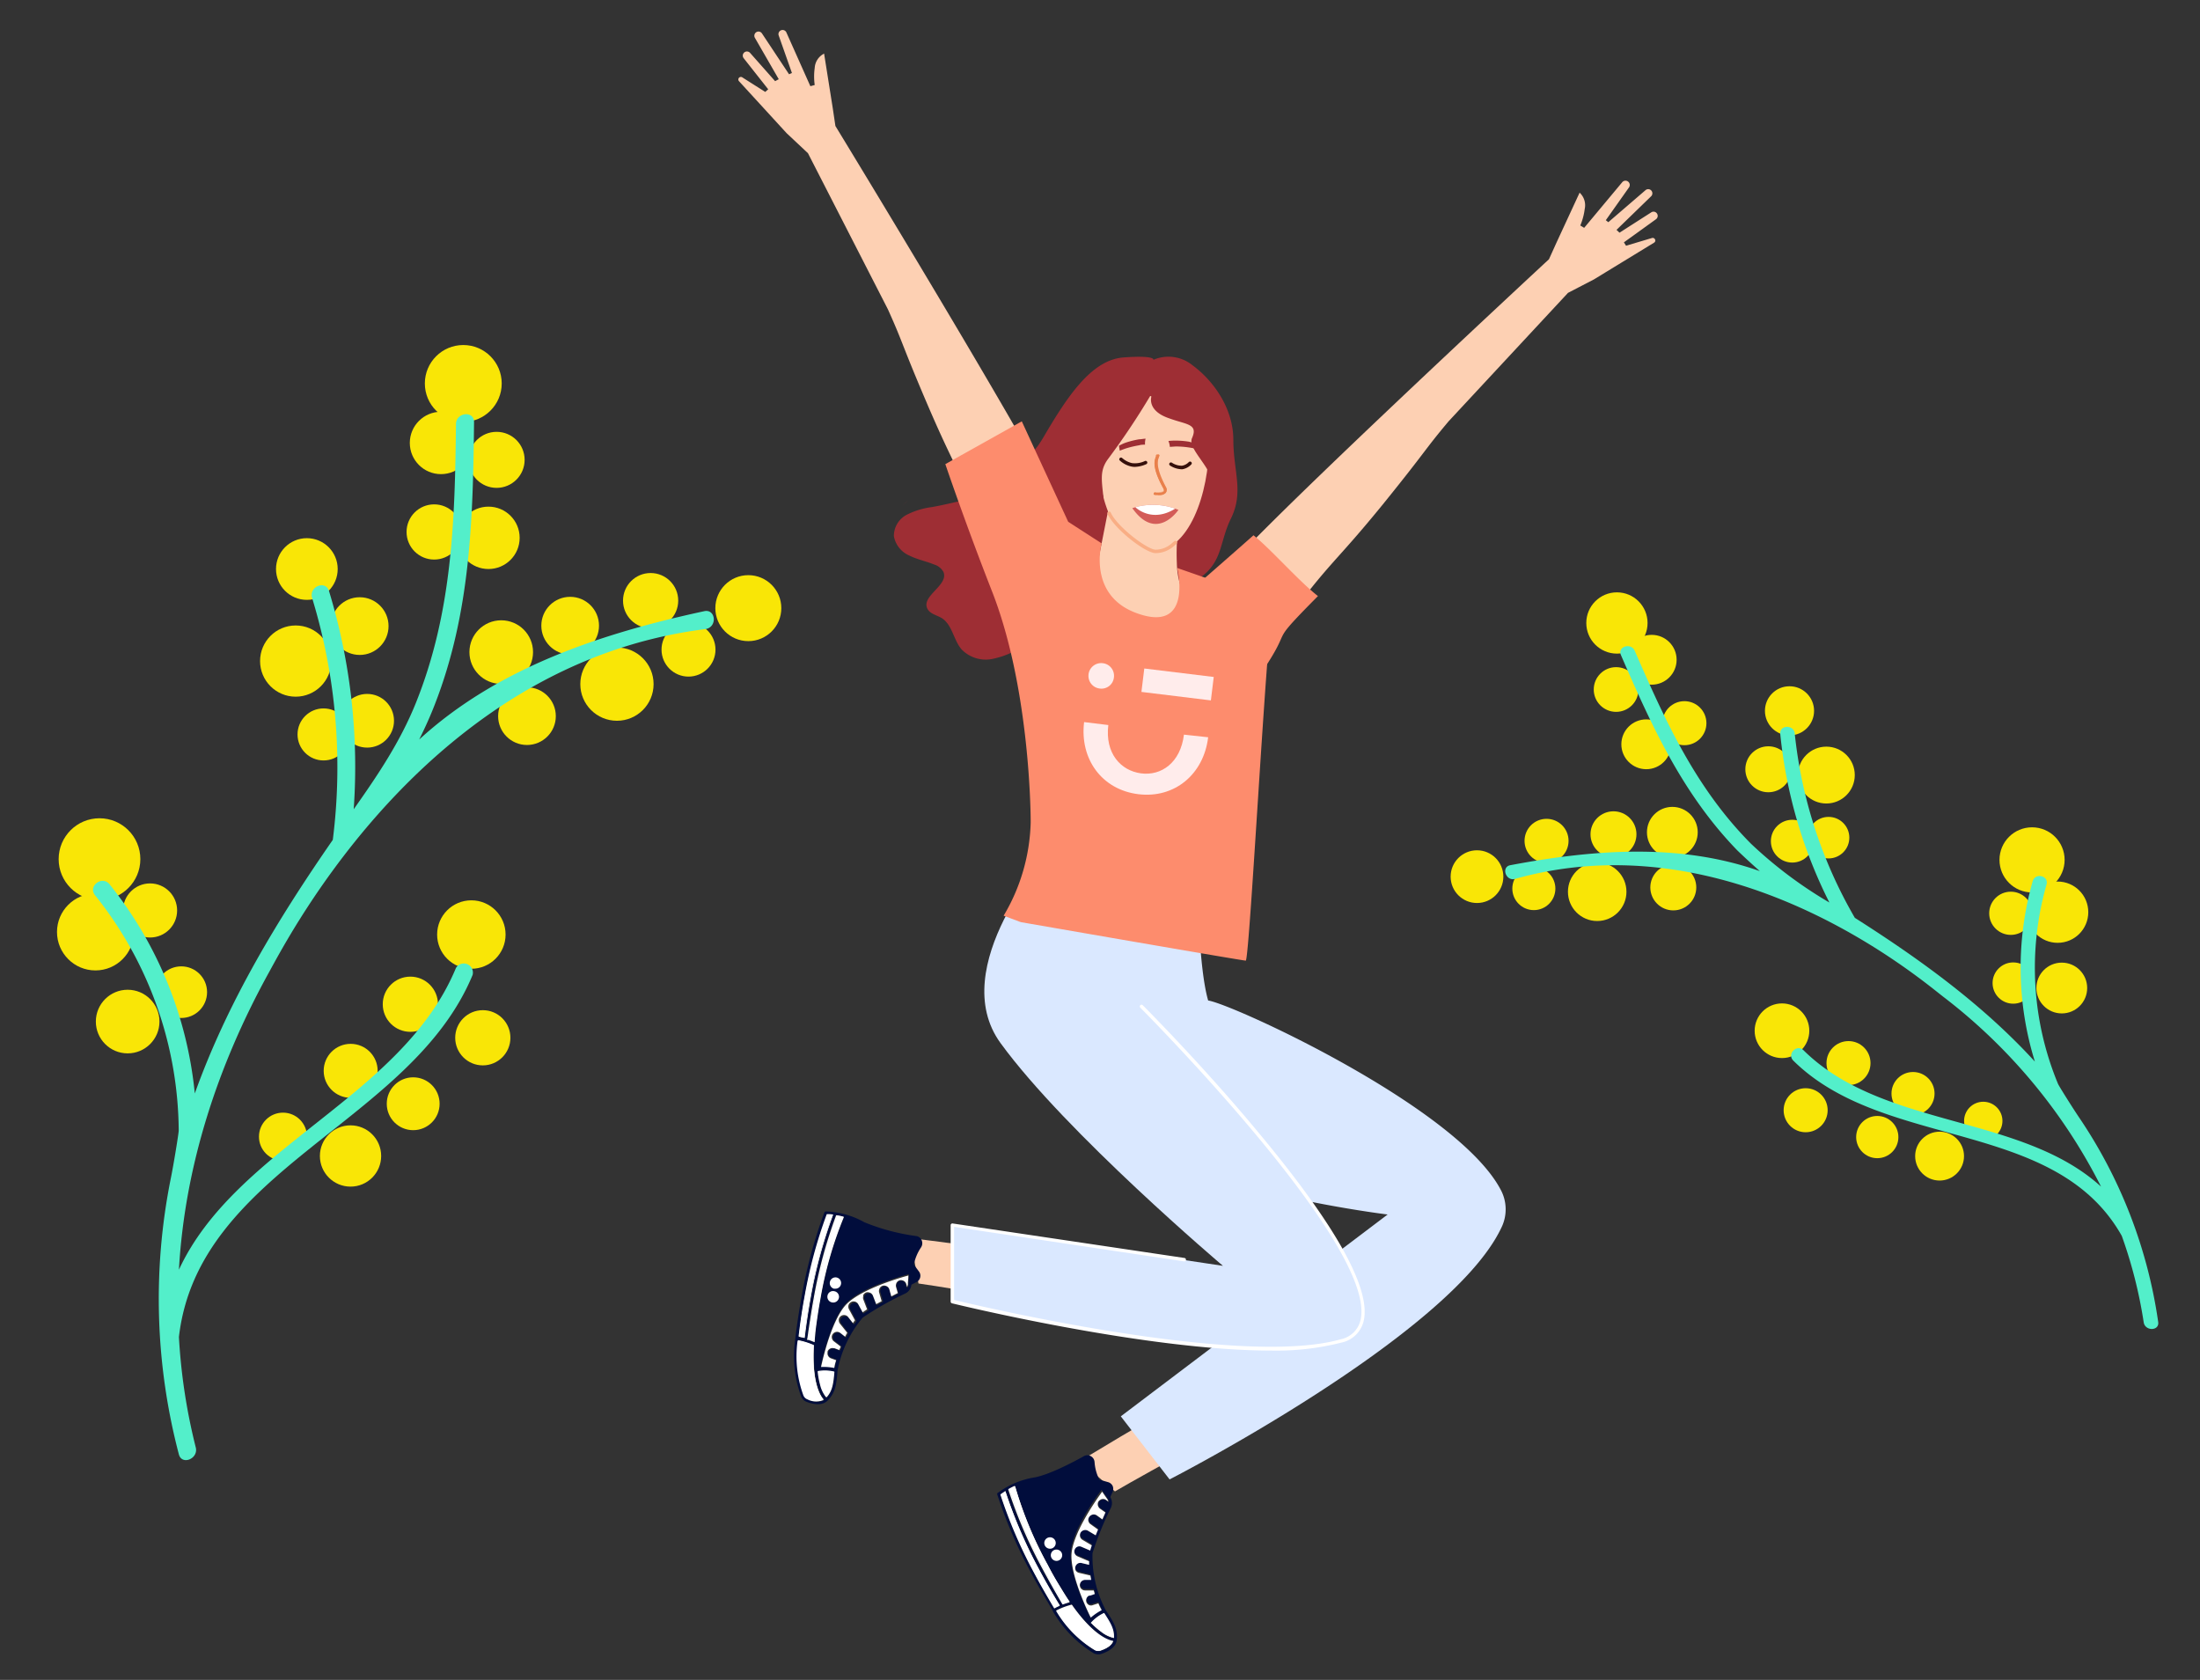 <svg id="Calque_1" data-name="Calque 1" xmlns="http://www.w3.org/2000/svg" viewBox="0 0 318.83 243.44"><rect x="0" y="0" width="318.83" height="243.44" fill="#333333" stroke="none"/><defs><style>.cls-1{fill:#f9e606;}.cls-2{fill:#53efca;}.cls-3{fill:#9e2e34;}.cls-4{fill:#fdd0b3;}.cls-5{fill:#010d3c;}.cls-6{fill:#fff;}.cls-7{fill:#dae8ff;}.cls-8{fill:#fd8c6d;}.cls-9{fill:#35100c;}.cls-10{fill:#e9804b;}.cls-11{fill:#d35c58;}.cls-12{fill:#ffeceb;}.cls-13{fill:#f9ae85;}</style></defs><circle class="cls-1" cx="234.33" cy="90.28" r="4.44"/><circle class="cls-1" cx="239.37" cy="95.61" r="3.61"/><circle class="cls-1" cx="234.21" cy="99.92" r="3.24"/><circle class="cls-1" cx="244.11" cy="104.8" r="3.19"/><circle class="cls-1" cx="238.58" cy="107.86" r="3.61"/><circle class="cls-1" cx="259.34" cy="103.01" r="3.56"/><circle class="cls-1" cx="264.68" cy="112.32" r="4.12"/><circle class="cls-1" cx="256.27" cy="111.48" r="3.33"/><circle class="cls-1" cx="265" cy="121.39" r="3.01"/><circle class="cls-1" cx="259.74" cy="121.9" r="3.1"/><circle class="cls-1" cx="294.49" cy="124.61" r="4.72"/><circle class="cls-1" cx="298.8" cy="143.18" r="3.68"/><circle class="cls-1" cx="291.76" cy="142.46" r="2.99"/><circle class="cls-1" cx="298.2" cy="132.19" r="4.44"/><circle class="cls-1" cx="291.41" cy="132.35" r="3.13"/><circle class="cls-1" cx="287.42" cy="162.44" r="2.78"/><circle class="cls-1" cx="277.24" cy="158.47" r="3.12"/><circle class="cls-1" cx="267.89" cy="154.06" r="3.19"/><circle class="cls-1" cx="258.25" cy="149.37" r="3.96"/><circle class="cls-1" cx="261.68" cy="160.89" r="3.19"/><circle class="cls-1" cx="272.06" cy="164.78" r="3.06"/><circle class="cls-1" cx="281.09" cy="167.54" r="3.54"/><circle class="cls-1" cx="242.36" cy="120.61" r="3.68"/><circle class="cls-1" cx="242.5" cy="128.6" r="3.33"/><circle class="cls-1" cx="231.47" cy="129.23" r="4.24"/><circle class="cls-1" cx="222.29" cy="128.77" r="3.12"/><circle class="cls-1" cx="224.13" cy="121.85" r="3.19"/><circle class="cls-1" cx="233.83" cy="120.9" r="3.33"/><circle class="cls-1" cx="214.05" cy="127.04" r="3.82"/><path class="cls-2" d="M218.88,125.38c12.09-2.28,24.59-3.24,36.16.86-1.13-1-2.22-2-3.26-3-7.93-8.18-12.4-18-16.87-28.31-.54-1.24,1.48-1.84,2-.62,4.45,10.21,8.85,19.91,16.84,27.95a62.1,62.1,0,0,0,11.37,8.53A69.54,69.54,0,0,1,258,106.37c-.14-1.35,2-1.39,2.1-.06a67,67,0,0,0,8.71,26.7c9.45,6,18.57,12.6,26.09,20.83a45.83,45.83,0,0,1-.32-26.13c.36-1.3,2.41-.8,2,.51a43.88,43.88,0,0,0,1.67,28.84c.11.29,2.06,3.39,3,4.79a70.73,70.73,0,0,1,11.52,29.72c.2,1.33-1.9,1.37-2.1.05a66.87,66.87,0,0,0-3.18-12.53c-9.64-17.09-34.38-12.34-47.58-25.37-1-.95.49-2.48,1.45-1.53,11.54,11.4,31.52,9.21,43.13,19.77a80.14,80.14,0,0,0-22.94-27.57c-4-3.14-31.05-25.77-62.07-17C218.18,127.64,217.55,125.63,218.88,125.38Z"/><circle class="cls-1" cx="67.14" cy="55.57" r="5.57"/><circle class="cls-1" cx="63.91" cy="64.19" r="4.52"/><circle class="cls-1" cx="71.97" cy="66.64" r="4.06"/><circle class="cls-1" cx="62.92" cy="77.09" r="4"/><circle class="cls-1" cx="70.79" cy="77.94" r="4.52"/><circle class="cls-1" cx="44.47" cy="82.46" r="4.47"/><circle class="cls-1" cx="42.85" cy="95.8" r="5.16"/><circle class="cls-1" cx="52.13" cy="90.73" r="4.18"/><circle class="cls-1" cx="46.89" cy="106.43" r="3.77"/><circle class="cls-1" cx="53.21" cy="104.45" r="3.89"/><circle class="cls-1" cx="14.42" cy="124.5" r="5.92"/><circle class="cls-1" cx="18.5" cy="148.04" r="4.61"/><circle class="cls-1" cx="26.27" cy="143.78" r="3.74"/><circle class="cls-1" cx="13.83" cy="135.06" r="5.57"/><circle class="cls-1" cx="21.75" cy="131.94" r="3.92"/><circle class="cls-1" cx="41.01" cy="164.72" r="3.48"/><circle class="cls-1" cx="50.82" cy="155.18" r="3.91"/><circle class="cls-1" cx="59.47" cy="145.53" r="4"/><circle class="cls-1" cx="68.31" cy="135.43" r="4.96"/><circle class="cls-1" cx="69.97" cy="150.39" r="4"/><circle class="cls-1" cx="59.88" cy="159.95" r="3.83"/><circle class="cls-1" cx="50.8" cy="167.52" r="4.44"/><circle class="cls-1" cx="72.64" cy="94.5" r="4.61"/><circle class="cls-1" cx="76.37" cy="103.78" r="4.18"/><circle class="cls-1" cx="89.41" cy="99.14" r="5.31"/><circle class="cls-1" cx="99.78" cy="94.14" r="3.91"/><circle class="cls-1" cx="94.29" cy="87.04" r="4"/><circle class="cls-1" cx="82.63" cy="90.67" r="4.18"/><circle class="cls-1" cx="108.45" cy="88.13" r="4.78"/><path class="cls-2" d="M102.06,88.57c-15.06,3.25-30,8.23-41.31,18.6.83-1.67,1.6-3.36,2.27-5.1C68.2,88.76,68.55,75.2,68.7,61.16c0-1.69-2.6-1.4-2.62.28-.15,13.94-.52,27.28-5.82,40.45-2.27,5.63-5.53,10.47-9,15.38a87.23,87.23,0,0,0-3.58-31.62c-.49-1.62-2.94-.65-2.45,1a83.88,83.88,0,0,1,3,35.06c-8,11.54-15.29,23.58-20,36.75a57.33,57.33,0,0,0-12.35-30.31c-1.06-1.32-3.17.24-2.11,1.58a55.08,55.08,0,0,1,12.13,34.1c0,.38-.73,4.91-1.16,7a88.55,88.55,0,0,0,1.18,39.92c.42,1.64,2.87.66,2.45-1a84.32,84.32,0,0,1-2.44-16c2.81-24.42,33.67-31,42.56-52.46a1.32,1.32,0,0,0-2.42-1C58.31,159,34.19,166.19,25.93,184c.85-14.93,5.54-29.46,13-43,3.09-5.57,23.28-44.87,63.36-49.84C104,90.83,103.72,88.21,102.06,88.57Z"/><path class="cls-3" d="M135.09,73.48a11.2,11.2,0,0,0-3.65,1.1,3.48,3.48,0,0,0-1.9,3.1,3.8,3.8,0,0,0,2.27,2.84c1.14.57,2.41.81,3.58,1.29a2.28,2.28,0,0,1,1.34,1.08c.79,1.92-3.26,3.46-2.33,5.32.38.77,1.38.93,2.11,1.38,1.52,1,1.67,3.15,2.84,4.51a4.86,4.86,0,0,0,4.37,1.41,12.28,12.28,0,0,0,4.41-1.8,50.61,50.61,0,0,0,6.45-4.54c2.66-2.19,5.27-5,5.29-8.48a11.47,11.47,0,0,0-1.56-5.21,39.8,39.8,0,0,0-3-4.93c-.75-1.07-1.58-2.44-3.07-2.29a7.91,7.91,0,0,0-2.21.75q-1.37.57-2.76,1.08-2.81,1-5.68,1.86C139.47,72.55,137.29,73.07,135.09,73.48Z"/><path class="cls-4" d="M133.11,186c1.93.24,10.66,1.72,10.66,1.72l-.39-6.7c-.21-.2-8.4-1.22-11.45-1.6"/><path class="cls-5" d="M119.8,175.56h-.11a.22.22,0,0,0-.21.13,68.26,68.26,0,0,0-3.29,12.11c-.36,1.94-.67,4-.92,6.06v.07a17,17,0,0,0,.83,8.43,1.4,1.4,0,0,0,.84.81c.77.28,2.18.63,3-.2,1.09-1.12,1.28-2.19,1.44-4.36a16.69,16.69,0,0,1,3.65-7.67,45.82,45.82,0,0,1,6.18-3.5,1.58,1.58,0,0,0,.87-1.23.07.07,0,0,1,.05-.06l.7-.37a1,1,0,0,0,.53-.69.06.06,0,0,0,0,0,1,1,0,0,0-.17-.81l-.74-1a.17.17,0,0,1,0-.07,6.8,6.8,0,0,1,1-2.4,1.13,1.13,0,0,0,.19-.44,1.06,1.06,0,0,0-.06-.61,1,1,0,0,0-.81-.64,30.19,30.19,0,0,1-7.51-2A12.2,12.2,0,0,0,119.8,175.56Zm-4,18.23a.1.1,0,0,1-.07-.1q.39-3.13.89-5.81A68,68,0,0,1,119.8,176a.08.08,0,0,1,.08-.05c.26,0,.52,0,.79.05a.08.08,0,0,1,.06,0,.06.06,0,0,1,0,.07,68.93,68.93,0,0,0-3.22,11.91c-.34,1.87-.64,3.83-.88,5.83a.16.16,0,0,1,0,.07h-.07A6.74,6.74,0,0,0,115.78,193.79Zm3.61,9a.06.06,0,0,1,0,.07h0s0,0,0,.06a2.71,2.71,0,0,1-2.29-.1,1,1,0,0,1-.59-.57,16.43,16.43,0,0,1-.84-7.93h0s0,0,0-.05a.08.08,0,0,1,.07,0,10.62,10.62,0,0,1,2.22.7.08.08,0,0,1,0,.08C117.74,200.22,118.88,202.16,119.39,202.75Zm1.53-3.91c-.15,1.82-.33,2.74-1.1,3.62a.07.07,0,0,1-.06,0,.06.06,0,0,1-.06,0,4.55,4.55,0,0,1-.84-1.74,12.23,12.23,0,0,1-.36-1.94v0a.11.11,0,0,1,.06-.07,5.83,5.83,0,0,1,2.29.07A.07.07,0,0,1,120.92,198.84Zm10.78-14.07a.11.11,0,0,1,0,.08c0,.38-.06.78-.07,1.19a1.41,1.41,0,0,1-.12.49.08.08,0,0,1-.09,0,.07.07,0,0,1-.07-.06l-.12-.41a.67.67,0,0,0-.53-.48.65.65,0,0,0-.31,0,.68.68,0,0,0-.48.53.65.65,0,0,0,0,.31l.26.91a.08.08,0,0,1,0,.1l-.94.48h-.07a.08.08,0,0,1,0-.05l-.29-1a.69.69,0,0,0-.53-.48.65.65,0,0,0-.31,0,.69.69,0,0,0-.46.84l.37,1.29a.08.08,0,0,1,0,.1l-.79.44H127a.08.08,0,0,1,0,0l-.47-1.22a.66.66,0,0,0-.51-.43.63.63,0,0,0-.36,0,.66.66,0,0,0-.38.35.67.67,0,0,0,0,.52l.56,1.47a.08.08,0,0,1,0,.11c-.26.16-.47.3-.64.43a.09.09,0,0,1-.07,0,.07.07,0,0,1-.06,0l-.64-1.18a.65.65,0,0,0-.47-.35.71.71,0,0,0-.45.07.68.68,0,0,0-.34.48.61.61,0,0,0,.07.44l.86,1.61a.07.07,0,0,1,0,.09,4.85,4.85,0,0,0-.29.41l-.07,0a.1.1,0,0,1-.07,0l-.69-.88a.68.68,0,0,0-.41-.25.73.73,0,0,0-.55.14.67.67,0,0,0-.24.41s0,0,0,0a.69.69,0,0,0,.14.5l1,1.34a.11.11,0,0,1,0,.1l-.3.56a.07.07,0,0,1,0,0,.11.11,0,0,1-.08,0l-.69-.55a.69.69,0,0,0-1,.12.69.69,0,0,0-.14.5.67.67,0,0,0,.26.45l1,.77a.08.08,0,0,1,0,.1l-.2.5a.08.08,0,0,1-.11,0l-.72-.27-.12,0a.68.68,0,0,0-.76.43.72.72,0,0,0,0,.52.7.7,0,0,0,.38.36l.77.28a.09.09,0,0,1,0,.1h0a7.27,7.27,0,0,0-.23,1,.11.11,0,0,1,0,.06.09.09,0,0,1-.07,0,8.41,8.41,0,0,0-1.88-.14s0,0-.07,0a.06.06,0,0,1,0-.07h0c.31-1.45,1.48-6.37,3.36-8.75s7.63-4.11,9.35-4.57A.11.11,0,0,1,131.7,184.77Zm-9.49-8.48s.05,0,.06.05a.09.09,0,0,1,0,.07,55.77,55.77,0,0,0-3.38,11.83c-.19,1-.36,2.11-.51,3.15s-.26,2-.32,3c0,0,0,.06,0,.07a.08.08,0,0,1-.08,0c-.19-.08-.48-.2-.84-.32A.08.08,0,0,1,117,194c.26-2.13.56-4.09.89-5.9a68,68,0,0,1,3.25-12,.08.08,0,0,1,.09,0C121.59,176.16,121.91,176.22,122.21,176.29Z"/><path class="cls-6" d="M119.33,202.8a2.6,2.6,0,0,1-2.22-.1.94.94,0,0,1-.55-.52,16.39,16.39,0,0,1-.83-7.89,10.48,10.48,0,0,1,2.2.69C117.65,200.19,118.78,202.16,119.33,202.8Z"/><path class="cls-6" d="M115.65,194.27s0,0,0-.05a.08.08,0,0,1,.07,0,10.62,10.62,0,0,1,2.22.7.08.08,0,0,1,0,.08c-.28,5.23.86,7.17,1.37,7.76a.06.06,0,0,1,0,.07h0s0,0,0,.06a2.71,2.71,0,0,1-2.29-.1,1,1,0,0,1-.59-.57,16.43,16.43,0,0,1-.84-7.93Zm2.19.77a9.67,9.67,0,0,0-2-.65,16.2,16.2,0,0,0,.83,7.75.85.85,0,0,0,.5.48,2.72,2.72,0,0,0,2.06.16C118.65,202.09,117.58,200.07,117.84,195Z"/><path class="cls-6" d="M119.76,202.41a4.64,4.64,0,0,1-.81-1.71,11.39,11.39,0,0,1-.36-1.93,5.51,5.51,0,0,1,2.25.06C120.69,200.72,120.49,201.57,119.76,202.41Z"/><path class="cls-6" d="M118.5,198.75a.11.11,0,0,1,.06-.07,5.83,5.83,0,0,1,2.29.07.07.07,0,0,1,.07.09c-.15,1.82-.33,2.74-1.1,3.62a.07.07,0,0,1-.06,0,.06.06,0,0,1-.06,0,4.55,4.55,0,0,1-.84-1.74,12.23,12.23,0,0,1-.36-1.94Zm2.25.15a5.45,5.45,0,0,0-2.07-.07,11.16,11.16,0,0,0,.35,1.84,4.7,4.7,0,0,0,.73,1.6C120.43,201.46,120.61,200.59,120.75,198.9Z"/><path class="cls-6" d="M120.9,198.24a7.7,7.7,0,0,0-1.91-.14c.31-1.45,1.48-6.35,3.35-8.72s7.7-4.1,9.3-4.54c0,.45-.06.86-.07,1.19a1,1,0,0,1-.11.46l-.12-.42a.77.77,0,0,0-.6-.54.84.84,0,0,0-.35,0,.77.77,0,0,0-.54.6.84.84,0,0,0,0,.35l.26.9-.94.48-.28-1a.76.76,0,0,0-.6-.54.69.69,0,0,0-.35,0,.75.75,0,0,0-.54.6.7.7,0,0,0,0,.35l.37,1.29-.79.43-.47-1.22a.75.75,0,0,0-.57-.48.72.72,0,0,0-.41,0,.77.77,0,0,0-.43.4.84.84,0,0,0,0,.17.71.71,0,0,0,0,.41l.56,1.47c-.24.16-.46.3-.64.44l-.64-1.18a.75.75,0,0,0-.54-.39.68.68,0,0,0-.5.08.75.75,0,0,0-.39.53.8.8,0,0,0,.08.5l.87,1.61c-.1.13-.19.26-.29.41l-.69-.88a.74.74,0,0,0-.47-.28.79.79,0,0,0-.61.15.8.8,0,0,0-.28.46v.05a.82.82,0,0,0,.16.57l1.06,1.33q-.17.28-.3.57l-.7-.55a1,1,0,0,0-.33-.15.77.77,0,0,0-.74.28.7.7,0,0,0-.16.57.75.75,0,0,0,.28.51l1,.77-.2.5-.72-.27-.13,0a.75.75,0,0,0-.85.48.65.65,0,0,0,0,.13.74.74,0,0,0,.06.46.78.78,0,0,0,.42.4l.77.28A6.93,6.93,0,0,0,120.9,198.24Z"/><path class="cls-6" d="M120.58,188.74a.84.84,0,0,0,1-.67.82.82,0,0,0-.66-.95.81.81,0,0,0-1,.66A.82.82,0,0,0,120.58,188.74Zm.36-2a.82.82,0,1,0-.66-1A.83.83,0,0,0,120.94,186.77Z"/><path class="cls-6" d="M118,194.36c-.21-.09-.5-.2-.85-.32a75.3,75.3,0,0,1,4.14-17.85l.93.18a56.57,56.57,0,0,0-3.38,11.85c-.19,1-.36,2.05-.51,3.16S118,193.46,118,194.36Z"/><path class="cls-6" d="M117.93,188.13a68,68,0,0,1,3.25-12,.08.08,0,0,1,.09,0c.32,0,.64.11.94.18,0,0,.05,0,.06.05a.09.09,0,0,1,0,.07,55.77,55.77,0,0,0-3.38,11.83c-.19,1-.36,2.11-.51,3.15s-.26,2-.32,3c0,0,0,.06,0,.07a.08.08,0,0,1-.08,0c-.19-.08-.48-.2-.84-.32A.08.08,0,0,1,117,194C117.3,191.9,117.6,189.94,117.93,188.13Zm3.39-11.84a74.59,74.59,0,0,0-4.1,17.69l.67.26c.07-.91.18-1.87.32-2.87s.32-2.1.52-3.16a57.51,57.51,0,0,1,3.34-11.78Z"/><path class="cls-6" d="M116.55,193.87l-.75-.17a75.42,75.42,0,0,1,4.08-17.64q.39,0,.78.06A68.34,68.34,0,0,0,117.44,188Q116.95,190.71,116.55,193.87Z"/><path class="cls-6" d="M116.6,187.88A68,68,0,0,1,119.8,176a.08.08,0,0,1,.08-.05c.26,0,.52,0,.79.05a.08.08,0,0,1,.06,0,.06.06,0,0,1,0,.07,68.93,68.93,0,0,0-3.22,11.91c-.34,1.87-.64,3.83-.88,5.83a.16.16,0,0,1,0,.07h-.07a6.74,6.74,0,0,0-.75-.17.1.1,0,0,1-.07-.1Q116.1,190.56,116.6,187.88Zm3.34-11.73a75.47,75.47,0,0,0-4,17.49c.19,0,.39.08.59.13.24-2,.54-3.91.88-5.75a69.46,69.46,0,0,1,3.18-11.83Z"/><path class="cls-4" d="M161.58,216.13c1.66-1,9.41-5.28,9.41-5.28l-4.47-5c-.29,0-7.34,4.27-10,5.87"/><path class="cls-5" d="M144.69,216.28l-.09.06a.21.21,0,0,0-.08.23,68.44,68.44,0,0,0,5,11.53c.93,1.75,2,3.53,3.05,5.31l0,.06a17,17,0,0,0,5.9,6.09,1.42,1.42,0,0,0,1.16.11c.78-.26,2.1-.86,2.21-2,.16-1.56-.36-2.52-1.59-4.32a16.72,16.72,0,0,1-1.92-8.27,45.8,45.8,0,0,1,2.67-6.59,1.6,1.6,0,0,0-.08-1.5.06.06,0,0,1,0-.07l.32-.73a1.06,1.06,0,0,0,0-.87s0,0,0,0a1.05,1.05,0,0,0-.64-.53l-1.22-.35-.05,0a6.69,6.69,0,0,1-.7-2.53,1.21,1.21,0,0,0-.12-.46,1.11,1.11,0,0,0-.43-.43,1,1,0,0,0-1,0c-1.78,1-5.07,2.69-7.15,3.08A12.16,12.16,0,0,0,144.69,216.28Zm8.2,16.76a.08.08,0,0,1-.11,0c-1.11-1.8-2.08-3.5-2.93-5.1A68.43,68.43,0,0,1,145,216.65a.09.09,0,0,1,0-.1l.65-.45h.08a.1.1,0,0,1,0,.06,68.51,68.51,0,0,0,4.89,11.32c.89,1.67,1.88,3.39,2.94,5.12a.16.16,0,0,1,0,.07.07.07,0,0,1,0,.05A6.3,6.3,0,0,0,152.89,233Zm8.4,4.77.06,0h0a.11.11,0,0,1,0,.08c-.15.38-.6.93-1.85,1.34a1,1,0,0,1-.82-.08,16.25,16.25,0,0,1-5.59-5.68h0a.06.06,0,0,1,0-.06.07.07,0,0,1,0-.06,10.24,10.24,0,0,1,2.17-.83.08.08,0,0,1,.09,0C158.42,236.86,160.52,237.66,161.29,237.81Zm-1.24-4c1,1.53,1.45,2.36,1.4,3.53a.07.07,0,0,1,0,.06.1.1,0,0,1-.07,0,4.63,4.63,0,0,1-1.74-.85,11.23,11.23,0,0,1-1.49-1.3l0,0a.08.08,0,0,1,0-.08,5.77,5.77,0,0,1,1.83-1.38A.09.09,0,0,1,160.05,233.79Zm-.32-17.71a.08.08,0,0,1,.07,0c.21.33.44.65.69,1a1.33,1.33,0,0,1,.21.47.07.07,0,0,1,0,.08.08.08,0,0,1-.09,0l-.36-.25a.65.65,0,0,0-.71,0,.74.74,0,0,0-.23.2.69.69,0,0,0-.05.72.66.66,0,0,0,.21.23l.77.55a.09.09,0,0,1,0,.1l-.43,1s0,0-.06,0a.09.09,0,0,1-.07,0l-.84-.6a.67.67,0,0,0-.71,0,.64.64,0,0,0-.23.2.69.69,0,0,0,.16.95l1.09.78a.08.08,0,0,1,0,.1c-.12.28-.23.56-.34.83a.06.06,0,0,1-.06,0,.09.09,0,0,1-.07,0l-1.12-.67a.67.67,0,0,0-.93.23.68.68,0,0,0-.08.52.7.7,0,0,0,.31.42l1.36.8a.08.08,0,0,1,0,.1c-.1.29-.18.54-.23.74a.08.08,0,0,1-.05.05h-.07l-1.23-.52a.68.68,0,1,0-.54,1.24l1.68.72a.08.08,0,0,1,.05.08c0,.16,0,.32,0,.5a.09.09,0,0,1,0,.07.1.1,0,0,1-.07,0l-1.09-.26a.67.67,0,0,0-.48.06.68.68,0,0,0-.28.92l0,0a.71.71,0,0,0,.42.3l1.66.4a.09.09,0,0,1,.06.06l.12.63a.08.08,0,0,1,0,.07.09.09,0,0,1-.07,0h-.89a.68.68,0,0,0-.67.68.66.66,0,0,0,.2.48.67.67,0,0,0,.48.2h1.25a.09.09,0,0,1,.08.06l.15.52a.08.08,0,0,1-.05.11l-.73.24-.11,0a.69.69,0,0,0-.33.81.71.71,0,0,0,.34.4.67.67,0,0,0,.52,0l.77-.25a.1.1,0,0,1,.1,0h0a8.49,8.49,0,0,0,.46,1s0,0,0,.07a.07.07,0,0,1,0,0,7.43,7.43,0,0,0-1.56,1.06.07.07,0,0,1-.07,0,.07.07,0,0,1-.06,0h0c-.66-1.33-2.81-5.91-2.82-9s3.42-8,4.47-9.39A.13.13,0,0,1,159.73,216.08Zm-12.7-.73h.07s.05,0,.05.05a55.89,55.89,0,0,0,4.72,11.36c.5,1,1,1.89,1.56,2.79s1.07,1.76,1.6,2.53a.19.19,0,0,1,0,.08.15.15,0,0,1-.06.05c-.2.06-.5.15-.85.28a.09.09,0,0,1-.11,0q-1.68-2.74-3-5.17a68.49,68.49,0,0,1-4.91-11.39.1.1,0,0,1,0-.1C146.46,215.63,146.75,215.48,147,215.35Z"/><path class="cls-6" d="M161.27,237.89c-.15.39-.59.9-1.8,1.3a.9.9,0,0,1-.75-.07,16.34,16.34,0,0,1-5.56-5.65,10.54,10.54,0,0,1,2.16-.83C158.34,236.89,160.44,237.73,161.27,237.89Z"/><path class="cls-6" d="M153.08,233.51a.06.06,0,0,1,0-.06.07.07,0,0,1,0-.06,10.24,10.24,0,0,1,2.17-.83.08.08,0,0,1,.09,0c3,4.27,5.14,5.07,5.91,5.22l.06,0h0a.11.11,0,0,1,0,.08c-.15.38-.6.93-1.85,1.34a1,1,0,0,1-.82-.08,16.25,16.25,0,0,1-5.59-5.68Zm2.2-.77a10.11,10.11,0,0,0-2,.76,16.24,16.24,0,0,0,5.48,5.55.87.87,0,0,0,.69.06,2.66,2.66,0,0,0,1.7-1.16C160.3,237.75,158.2,236.84,155.28,232.74Z"/><path class="cls-6" d="M161.37,237.32a4.59,4.59,0,0,1-1.71-.84,11.57,11.57,0,0,1-1.48-1.29,5.68,5.68,0,0,1,1.8-1.35C161,235.42,161.41,236.2,161.37,237.32Z"/><path class="cls-6" d="M158.1,235.23a.08.08,0,0,1,0-.08,5.77,5.77,0,0,1,1.83-1.38.09.09,0,0,1,.11,0c1,1.53,1.45,2.36,1.4,3.53a.07.07,0,0,1,0,.06.1.1,0,0,1-.07,0,4.63,4.63,0,0,1-1.74-.85,11.23,11.23,0,0,1-1.49-1.3ZM160,234a5.59,5.59,0,0,0-1.67,1.24,13.3,13.3,0,0,0,1.42,1.22,5,5,0,0,0,1.57.8C161.3,236.15,160.9,235.36,160,234Z"/><path class="cls-6" d="M159.66,233.34a8,8,0,0,0-1.58,1.08c-.65-1.33-2.79-5.89-2.8-8.91s3.47-8,4.45-9.34c.25.38.49.71.69,1a1.16,1.16,0,0,1,.2.42l-.36-.25a.75.75,0,0,0-.8,0,1,1,0,0,0-.26.23.77.77,0,0,0,0,.81.71.71,0,0,0,.23.26l.77.54-.44,1-.84-.6a.77.77,0,0,0-.8,0,.75.75,0,0,0-.26.24.73.73,0,0,0-.05.8.71.71,0,0,0,.23.26l1.09.78c-.12.28-.23.56-.34.83l-1.13-.67a.77.77,0,0,0-.75,0,.73.73,0,0,0-.3.28.78.78,0,0,0-.08.58.85.85,0,0,0,.06.17.83.83,0,0,0,.29.3l1.35.8c-.09.27-.17.52-.23.75l-1.24-.53a.73.73,0,0,0-.66,0,.77.77,0,0,0-.34.37.76.76,0,0,0,.4,1l1.68.72a4.63,4.63,0,0,0,0,.51l-1.09-.26a.73.73,0,0,0-.54.07.78.78,0,0,0-.32,1l0,0a.78.78,0,0,0,.47.35l1.66.39.12.63h-.89a1.06,1.06,0,0,0-.35.09.79.79,0,0,0-.41.68.87.87,0,0,0,.09.36.62.62,0,0,0,.14.18.71.71,0,0,0,.54.22h1.25l.15.52-.72.24-.13,0a.77.77,0,0,0-.37.91.69.69,0,0,0,.05.13.92.92,0,0,0,.33.32.73.73,0,0,0,.58,0l.78-.25A8.61,8.61,0,0,0,159.66,233.34Z"/><path class="cls-6" d="M153.5,226.1a.82.82,0,0,0,.34-1.11.84.84,0,0,0-1.12-.34.82.82,0,1,0,.78,1.45Zm-.94-1.76a.83.83,0,1,0-1.12-.34A.84.84,0,0,0,152.56,224.34Z"/><path class="cls-6" d="M155,232.13a7.59,7.59,0,0,0-.86.28,75,75,0,0,1-7.87-16.55c.27-.16.55-.3.84-.44a55.84,55.84,0,0,0,4.72,11.38c.48.9,1,1.83,1.57,2.79S154.45,231.38,155,232.13Z"/><path class="cls-6" d="M151.05,227.28a68.49,68.49,0,0,1-4.91-11.39.1.1,0,0,1,0-.1c.28-.16.57-.31.85-.44h.07a.08.08,0,0,1,.05.05,55.89,55.89,0,0,0,4.72,11.36c.5,1,1,1.89,1.56,2.79s1.07,1.76,1.6,2.53a.19.19,0,0,1,0,.08.15.15,0,0,1-.06.05c-.2.06-.5.15-.85.28a.09.09,0,0,1-.11,0Q152.34,229.71,151.05,227.28Zm-4.72-11.38a74.49,74.49,0,0,0,7.8,16.4l.69-.22c-.51-.75-1-1.57-1.54-2.44s-1.06-1.85-1.56-2.8a57.17,57.17,0,0,1-4.71-11.3C146.78,215.65,146.55,215.77,146.33,215.9Z"/><path class="cls-6" d="M153.54,232.63c-.22.1-.46.21-.69.34a75.13,75.13,0,0,1-7.79-16.35c.21-.16.43-.3.65-.45a68.66,68.66,0,0,0,4.89,11.34C151.46,229.11,152.43,230.82,153.54,232.63Z"/><path class="cls-6" d="M149.85,227.91A68.43,68.43,0,0,1,145,216.65a.09.09,0,0,1,0-.1l.65-.45h.08a.1.1,0,0,1,0,.06,68.51,68.51,0,0,0,4.89,11.32c.89,1.67,1.88,3.39,2.94,5.12a.08.08,0,0,1,0,.07.07.07,0,0,1,0,.05,6.3,6.3,0,0,0-.69.33.08.08,0,0,1-.11,0C151.67,231.21,150.7,229.51,149.85,227.91Zm-4.69-11.26a75.64,75.64,0,0,0,7.72,16.2l.54-.26c-1-1.69-2-3.39-2.89-5a69,69,0,0,1-4.87-11.24Z"/><path class="cls-4" d="M121.07,18.26l-.39-2.62-1.25-7.87a2.48,2.48,0,0,0-1.36,2.08,8.87,8.87,0,0,0,0,2.47l-.63.17-3.49-7.82a.6.6,0,0,0-1.11.44l1.93,5.47-.42.18-3.92-5.91a.6.6,0,0,0-.85-.17.61.61,0,0,0-.18.8l3.46,6-.53.28-3.63-4.1a.61.61,0,0,0-.8-.09.6.6,0,0,0-.12.87l3.55,4.5-.43.38-3.31-2.1a.37.37,0,0,0-.47.57L114,19.3l3.09,2.9,11.58,22.61c2.3,5.09,1.91,4.87,5.82,14,4.6,10.69,5.11,9.93,9.33,21.18,4.67-1.7,10.74-3.65,10.76-3.76C155.13,74.09,121.07,18.26,121.07,18.26Z"/><path class="cls-3" d="M143.79,68.31c4.41-2.68,5.05-.87,7.46-5,3.38-5.76,6.91-11.17,11.57-11.51s4.34.34,4.34.34a5.52,5.52,0,0,1,5.67.8c3,2.2,5.91,6.22,5.91,10.8s1.56,7.53-.36,11.43-.93,7.11-6.39,9.65-3.54,2-10.45,7.45-4.5.51-9.33,7.62"/><path class="cls-3" d="M130.79,73.28c.26-.26.51-.52.8-.76C131.33,72.78,131.06,73,130.79,73.28Z"/><path class="cls-7" d="M152.64,153.48c-.64-18.07,5.05-24.44,5.3-24.7l.09-.1,15.59.57s.08,10.95,1.47,15.74c3.46.49,35.89,15.34,42.33,27.3a6,6,0,0,1,.13,5.69c-7.44,15.6-48.05,36.41-48.05,36.41l-7.07-9.14L201.1,176S153.23,170.26,152.64,153.48Z"/><path class="cls-7" d="M172.72,129.05,165.4,145.9s44.2,44.11,28.91,48.48S138,188.63,138,188.63V177.55l39.23,5.89S154.48,164.18,145,151.16c-8-11,7-27.57,7-27.57Z"/><path class="cls-4" d="M157.26,90.86l4.68-23.72,10.22,3.49-.35.69a31.6,31.6,0,0,0-1.26,10.27,11.91,11.91,0,0,0,2,6.39l1.57,4Z"/><path class="cls-8" d="M148.08,61.06l6.73,14.56,4.84,3.12s-2.07,7.53,5.09,10.12c8.24,3,5.87-6.55,5.87-6.55l13.71,4.78.18.07,0,.19c-1,5.22-3.37,51-3.95,51.86-.06.08-32.45-5.55-32.51-5.56l-.22-.06-2.37-.89a27.76,27.76,0,0,0,3.92-13.53c0-2.93-.39-20.08-5.55-33.34C139.93,75.92,137,67.26,137,67.26Z"/><path class="cls-4" d="M224.48,37.57l1.09-2.41,3.35-7.24a2.48,2.48,0,0,1,.74,2.37,9.06,9.06,0,0,1-.64,2.39l.56.34,5.49-6.58a.6.6,0,0,1,1,.73l-3.35,4.74.36.29,5.38-4.63a.6.6,0,0,1,.81.89l-5,4.85.43.41,4.61-2.95a.59.59,0,0,1,.79.13.6.6,0,0,1-.11.87l-4.65,3.35.31.49,3.76-1.12a.37.37,0,0,1,.44.2.36.36,0,0,1-.14.48L231,40.49l-3.76,1.95-17.3,18.61c-3.59,4.27-3.16,4.16-9.41,11.89-7.32,9-7.62,8.16-14.74,17.84-4-2.91-9.33-6.43-9.33-6.55C176.52,82,224.48,37.57,224.48,37.57Z"/><path class="cls-8" d="M170.51,88.9a.27.27,0,0,0,.07.26l11.15,9.9c6.69-9.51,1.08-4.41,9.27-12.68-2.82-2.21-6.85-6.83-9.34-8.81C170.93,87.08,170.8,86.71,170.51,88.9Z"/><path class="cls-4" d="M158.88,64.1c0,7.31,2.57,15.88,8,15.88s8.34-8.44,8.34-15.75-3-10.72-8.34-10.72S158.88,56.79,158.88,64.1Z"/><path class="cls-3" d="M163.16,64.14a12.77,12.77,0,0,1,1.94-.48c.3,0,.61-.08.92-.09a2.88,2.88,0,0,0-.08.87c-.28,0-.57,0-.85.09a13.89,13.89,0,0,0-2,.48c-.49.17-.8.3-.81.31l-.12-.72A6.41,6.41,0,0,1,163.16,64.14Z"/><polygon class="cls-3" points="162.17 65.31 162.17 65.31 162.17 65.31 162.17 65.31 162.17 65.31 162.17 65.31"/><path class="cls-3" d="M172.26,64a12.53,12.53,0,0,0-2-.15,7.5,7.5,0,0,0-.93.06,2.53,2.53,0,0,1,.21.85l.86-.06a13.46,13.46,0,0,1,2,.16c.52.08.84.16.85.16l0-.73A7.25,7.25,0,0,0,172.26,64Z"/><polygon class="cls-3" points="173.41 64.98 173.41 64.98 173.41 64.98 173.41 64.98 173.41 64.98 173.41 64.98"/><path class="cls-9" d="M164.45,67.66a2.31,2.31,0,0,1-.52-.06,3.59,3.59,0,0,1-1.67-.89.25.25,0,0,1,.35-.35,3.31,3.31,0,0,0,1.43.75,3.35,3.35,0,0,0,1.88-.3.25.25,0,0,1,.33.12.25.25,0,0,1-.12.33A4.36,4.36,0,0,1,164.45,67.66Z"/><path class="cls-9" d="M171.15,68a3.31,3.31,0,0,1-1.58-.53.25.25,0,0,1-.09-.34.26.26,0,0,1,.35-.08,2.59,2.59,0,0,0,1.46.44,1.76,1.76,0,0,0,1-.53.25.25,0,0,1,.35,0,.24.24,0,0,1,0,.35,2.3,2.3,0,0,1-1.33.7Z"/><path class="cls-10" d="M168.15,71.68a3.92,3.92,0,0,1-.76,0c-.11,0-.19-.09-.17-.17a.19.19,0,0,1,.22-.14c.62.06,1,0,1.18-.16s0-.42-.05-.51c-1.63-3-1.25-4-1-4.55a.88.88,0,0,0,.06-.17.21.21,0,0,1,.24-.13c.11,0,.18.1.16.18a1,1,0,0,1-.07.21c-.18.45-.54,1.41,1,4.32a.69.69,0,0,1,0,.83A1.17,1.17,0,0,1,168.15,71.68Z"/><path class="cls-10" d="M167.87,71.74l-.48,0a.31.31,0,0,1-.19-.09.17.17,0,0,1,0-.14.25.25,0,0,1,.28-.18c.59.06,1,0,1.13-.14s0-.38-.05-.46c-1.65-3-1.26-4-1.05-4.59v0a1,1,0,0,0,0-.14.26.26,0,0,1,.29-.16.23.23,0,0,1,.18.11.16.16,0,0,1,0,.13,1.59,1.59,0,0,1-.07.2h0c-.18.45-.54,1.39,1,4.29a.75.75,0,0,1,0,.88,1.21,1.21,0,0,1-.83.32h-.29Zm-.45-.33c-.08,0-.15,0-.15.1a0,0,0,0,0,0,0,.23.23,0,0,0,.12.06,3.81,3.81,0,0,0,.75,0h0a1.17,1.17,0,0,0,.77-.29c.26-.29,0-.69,0-.76-1.58-2.94-1.2-3.91-1-4.37v0a.76.76,0,0,0,.06-.18.07.07,0,0,0,0-.06.18.18,0,0,0-.29,0s0,.09,0,.15v0c-.2.52-.58,1.49,1,4.5.09.12.21.4,0,.58s-.78.21-1.22.17Z"/><path class="cls-11" d="M164.1,73.64a9.59,9.59,0,0,1,6.68.25S167.62,78.63,164.1,73.64Z"/><path class="cls-6" d="M170.32,73.71a9.73,9.73,0,0,0-5.78-.21S166.86,75.86,170.32,73.71Z"/><path class="cls-3" d="M166.09,52.51a10.21,10.21,0,0,0-2.16.21c-3.56.75-8.72,4.41-9.31,7.27-.54,2.64,1,13.7,1.47,15a2.58,2.58,0,0,1,.33-.16c.69-.31,3.77-.24,3.5-2.72-.29-2.64-.53-3.94.62-5.54a105.46,105.46,0,0,0,6.14-9.17h.16l0,.17c0,.07-.53,1.93,2.45,3,.74.27,1.31.44,1.77.57,1.52.46,2.41.73,1.69,2.35s3.35,4.66,2.77,6.76c-.68,2.47-.24,3.21-.1,3.38.37-.19,2.3-1.42,2.51-6.34.24-5.46-1.38-10.93-3.68-12.46A15.9,15.9,0,0,0,166.09,52.51Z"/><path class="cls-6" d="M184.18,195.72c-18.26,0-45.88-6.77-46.22-6.85a.26.26,0,0,1-.19-.24V177.55a.22.22,0,0,1,.09-.19.24.24,0,0,1,.2-.06l33.6,5a.25.25,0,0,1,.21.28.24.24,0,0,1-.28.21l-33.32-5v10.59c3,.74,41.44,9.86,56,5.71a3.71,3.71,0,0,0,2.88-2.7c2.75-10.63-31.55-45-31.89-45.36a.25.25,0,0,1,0-.36.24.24,0,0,1,.35,0c.09.09,8.8,8.8,17,18.73,11.13,13.39,16.16,22.51,15,27.11a4.2,4.2,0,0,1-3.23,3.06A38.34,38.34,0,0,1,184.18,195.72Z"/><path class="cls-12" d="M175.09,106.84c-.65,5.37-4.87,8.9-10.13,8.25s-8.5-5.08-7.85-10.45l3.51.43c-.5,4.09,1.79,6.6,4.72,7s5.74-1.52,6.24-5.61Z"/><rect class="cls-12" x="168.95" y="94.12" width="3.42" height="10.14" transform="translate(51.52 256.57) rotate(-83.04)"/><path class="cls-12" d="M157.75,97.73a1.85,1.85,0,0,1,2.08-1.62,1.83,1.83,0,0,1,1.6,2.07,1.81,1.81,0,0,1-2.05,1.6,1.84,1.84,0,0,1-1.63-2"/><path class="cls-13" d="M167.47,80.16h0c-1.45,0-5.91-3.44-6.94-5.65a.25.25,0,1,1,.45-.21c1,2.12,5.33,5.35,6.49,5.36h0a3.57,3.57,0,0,0,2.43-1l.26-.21a.25.25,0,0,1,.35,0,.26.26,0,0,1,0,.36l-.25.2A4.07,4.07,0,0,1,167.47,80.16Z"/></svg>